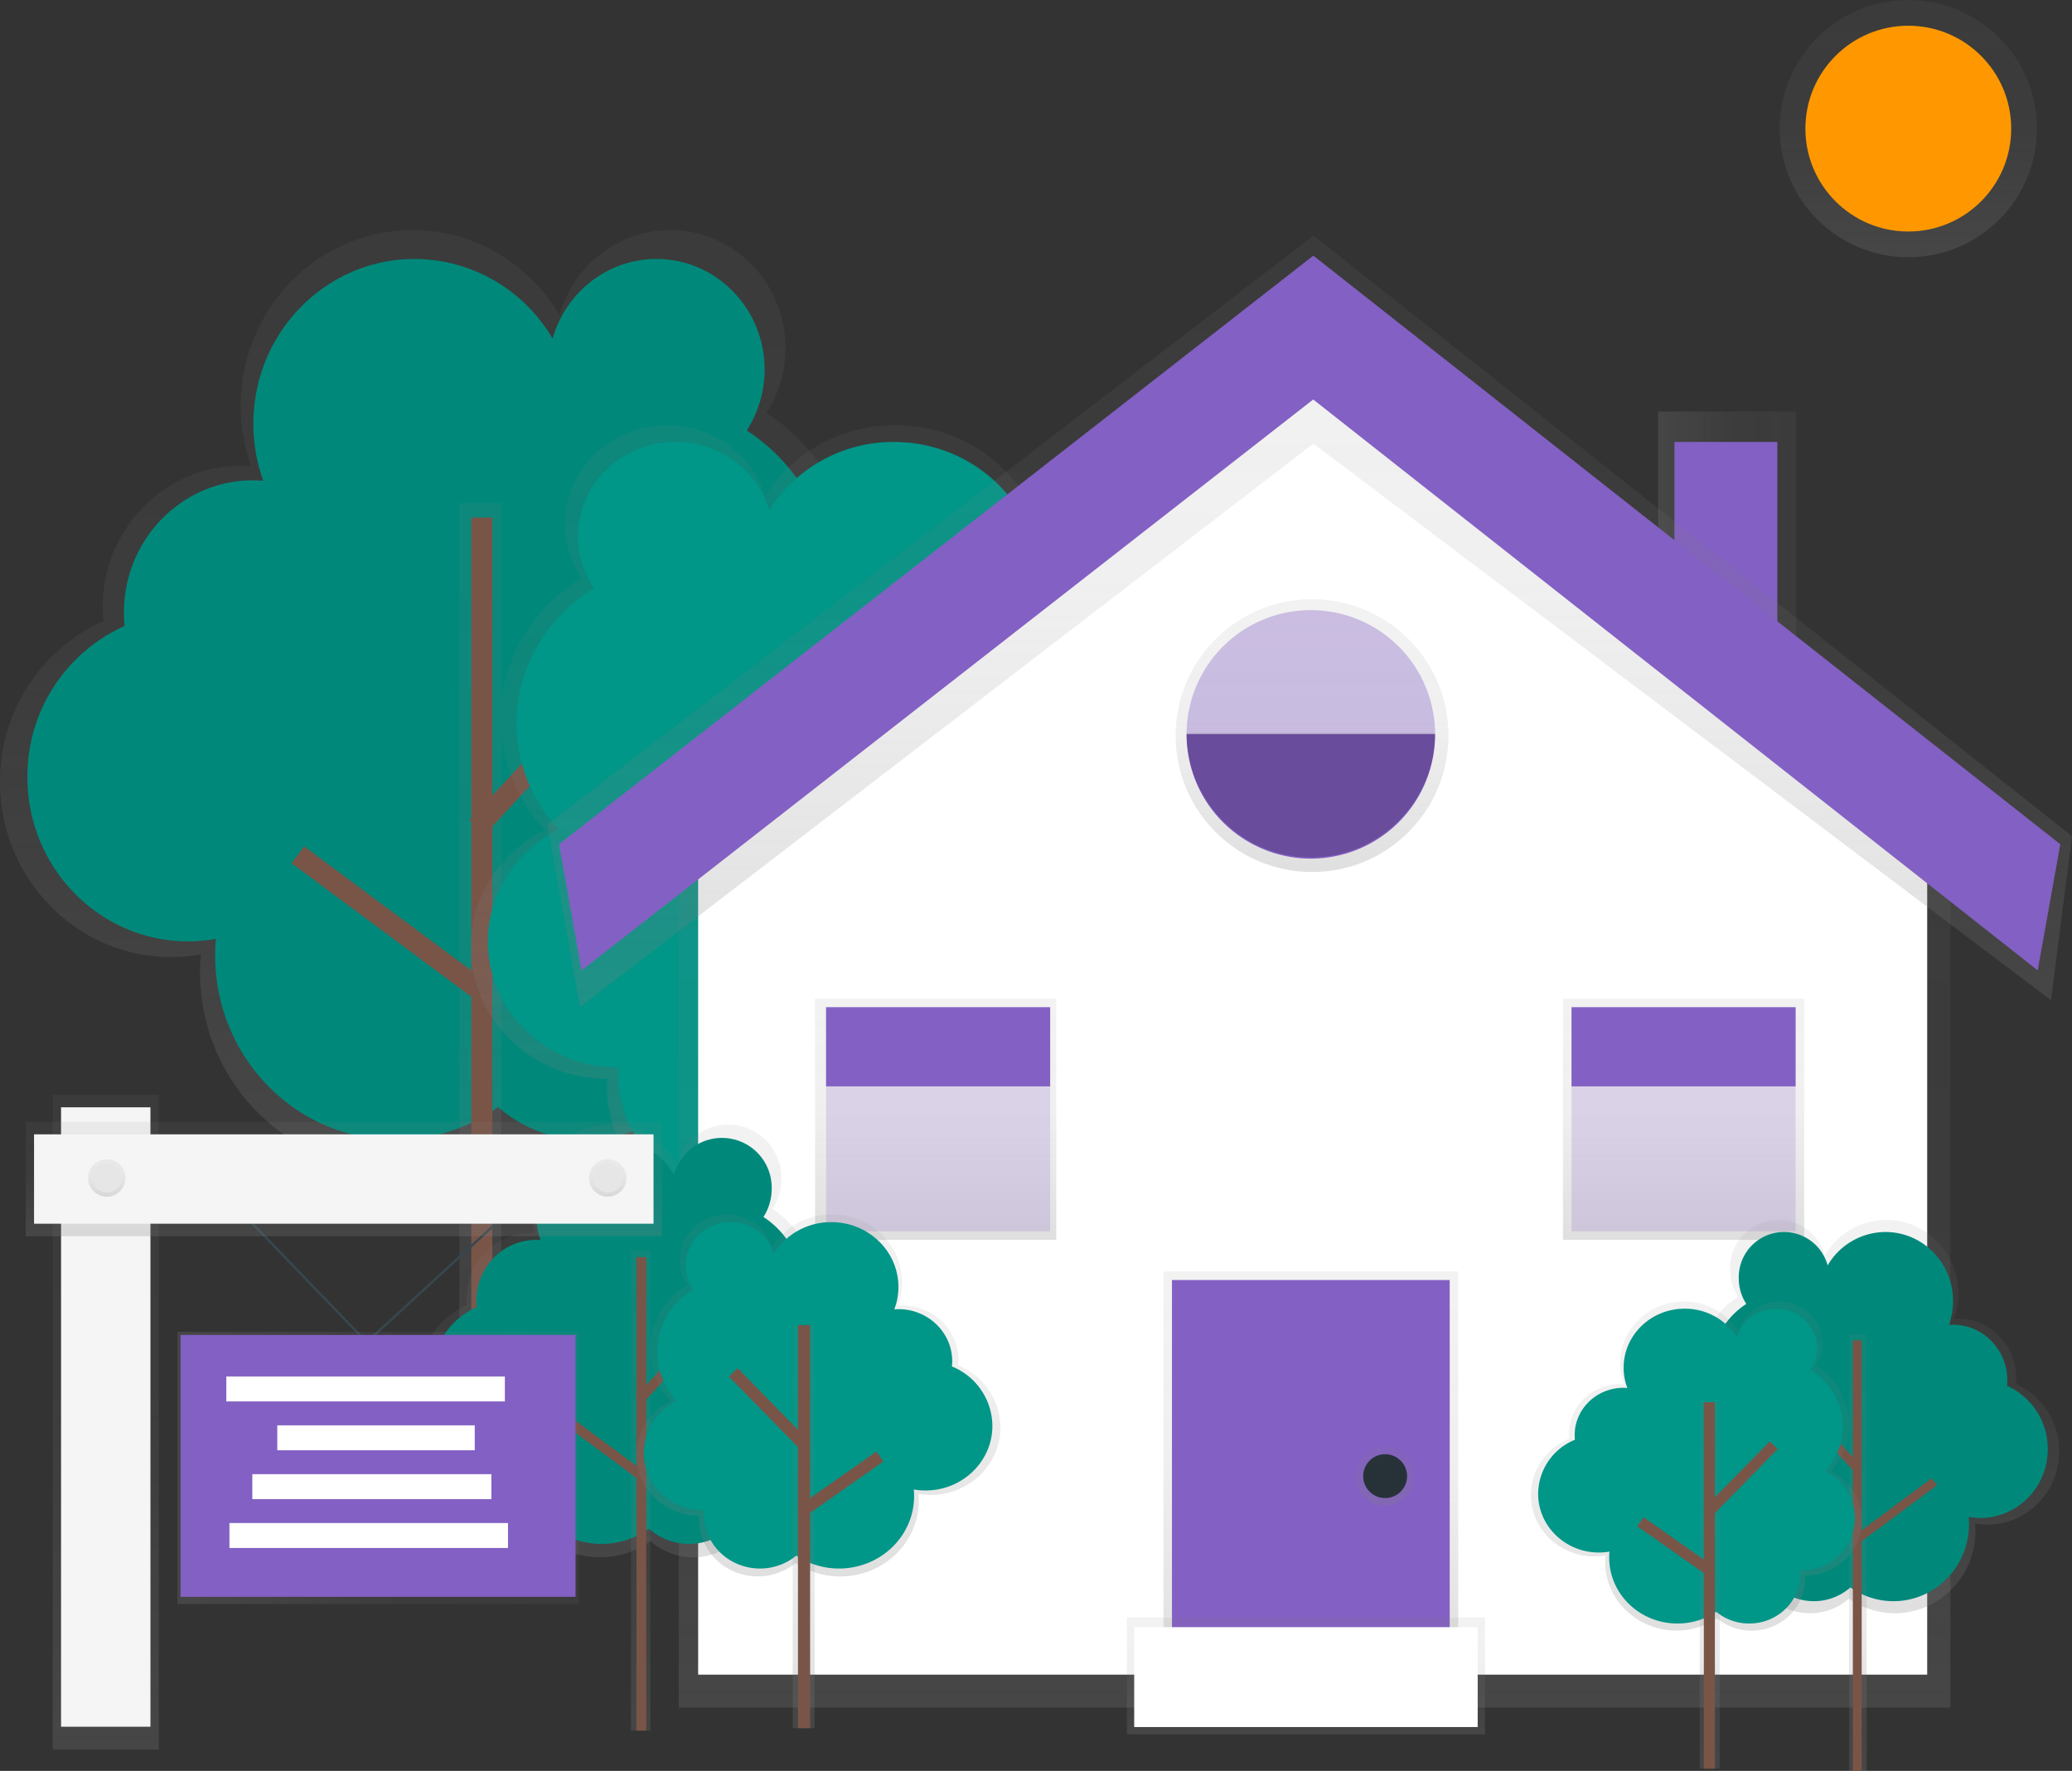 <svg id="ba7a25ce-c07b-4ac4-a0ea-a259ac25350d" data-name="Layer 1" xmlns="http://www.w3.org/2000/svg" xmlns:xlink="http://www.w3.org/1999/xlink" width="886" height="757.3" viewBox="0 0 886 757.3"><rect x="0" y="0" width="886" height="757.3" fill="#333333" stroke="none"/><defs><linearGradient id="ed8d860b-00cf-433a-95e5-cbf5c617e18b" x1="709" y1="237.54" x2="768" y2="237.54" gradientUnits="userSpaceOnUse"><stop offset="0" stop-color="gray" stop-opacity="0.25"/><stop offset="0.54" stop-color="gray" stop-opacity="0.12"/><stop offset="1" stop-color="gray" stop-opacity="0.1"/></linearGradient><linearGradient id="6339929e-befe-4c3c-83b4-b4b07511d1c6" x1="816" y1="110" x2="816" y2="0" xlink:href="#ed8d860b-00cf-433a-95e5-cbf5c617e18b"/><linearGradient id="c68f5f28-28ea-478e-a627-cc48dbc11db2" x1="347.64" y1="559.73" x2="347.64" y2="158.42" xlink:href="#ed8d860b-00cf-433a-95e5-cbf5c617e18b"/><linearGradient id="af0c75ea-b6a9-473b-a441-46b6eb7aabaa" x1="205.4" y1="660.58" x2="205.4" y2="215.07" xlink:href="#ed8d860b-00cf-433a-95e5-cbf5c617e18b"/><linearGradient id="07c293ef-2e04-47b9-9dab-05744944918b" x1="527.17" y1="577.53" x2="527.17" y2="241.78" xlink:href="#ed8d860b-00cf-433a-95e5-cbf5c617e18b"/><linearGradient id="99ecabf1-6663-4199-9e30-2b1879a6e68f" x1="356.61" y1="658.33" x2="356.61" y2="284.4" xlink:href="#ed8d860b-00cf-433a-95e5-cbf5c617e18b"/><linearGradient id="a5323f77-a164-4403-a4a3-e3bb80b3dd3a" x1="719.08" y1="790.22" x2="719.08" y2="410" xlink:href="#ed8d860b-00cf-433a-95e5-cbf5c617e18b"/><linearGradient id="2adf7edc-03a9-497d-bc9b-be51c3b9abee" x1="561.04" y1="372.91" x2="561.04" y2="256.23" xlink:href="#ed8d860b-00cf-433a-95e5-cbf5c617e18b"/><linearGradient id="fc6d08f3-e0d9-4b30-9f4b-e3e40f68421d" x1="400.09" y1="530.21" x2="400.09" y2="427.08" xlink:href="#ed8d860b-00cf-433a-95e5-cbf5c617e18b"/><linearGradient id="b061de97-efb2-47d4-a738-e03d872c7bb2" x1="719.9" y1="530.21" x2="719.9" y2="427.08" xlink:href="#ed8d860b-00cf-433a-95e5-cbf5c617e18b"/><linearGradient id="629934b4-7f6d-4a9f-b25a-bd23c5ea943e" x1="560.01" y1="430.7" x2="560.01" y2="100.75" xlink:href="#ed8d860b-00cf-433a-95e5-cbf5c617e18b"/><linearGradient id="ff5f70b0-5412-4b05-8af3-9cc71edd9fb3" x1="560.52" y1="716.16" x2="560.52" y2="543.75" xlink:href="#ed8d860b-00cf-433a-95e5-cbf5c617e18b"/><linearGradient id="55ccc14f-2d64-46f4-b390-94f238de28f8" x1="592.29" y1="643.76" x2="592.29" y2="618.76" xlink:href="#ed8d860b-00cf-433a-95e5-cbf5c617e18b"/><linearGradient id="dc666d0b-2aa0-4660-9d56-037189502a05" x1="558.44" y1="741.68" x2="558.44" y2="691.68" xlink:href="#ed8d860b-00cf-433a-95e5-cbf5c617e18b"/><linearGradient id="fa11ad7e-aa97-42a8-8299-cf9535b348d8" x1="424.15" y1="725.92" x2="424.15" y2="540.93" xlink:href="#ed8d860b-00cf-433a-95e5-cbf5c617e18b"/><linearGradient id="54170ddb-90d4-4c6b-9aec-414726b57e5b" x1="273.95" y1="740.07" x2="273.95" y2="534.71" xlink:href="#ed8d860b-00cf-433a-95e5-cbf5c617e18b"/><linearGradient id="35371f95-6706-4e56-a6fb-3c3dca9d719e" x1="506.91" y1="734.12" x2="506.91" y2="579.36" xlink:href="#ed8d860b-00cf-433a-95e5-cbf5c617e18b"/><linearGradient id="71e42c26-8972-4331-ac1b-fe8028f46264" x1="343.65" y1="739.03" x2="343.65" y2="566.66" xlink:href="#ed8d860b-00cf-433a-95e5-cbf5c617e18b"/><linearGradient id="b530f945-63fc-46f4-8c64-420d03be0b8a" x1="45.22" y1="748.2" x2="45.22" y2="468.2" xlink:href="#ed8d860b-00cf-433a-95e5-cbf5c617e18b"/><linearGradient id="6434ea8d-22a5-4ded-b4fb-b816fb6aaf11" x1="147" y1="528.64" x2="147" y2="479.76" xlink:href="#ed8d860b-00cf-433a-95e5-cbf5c617e18b"/><linearGradient id="ce587cc2-5f44-4d09-a37f-cbd1d4582cbf" x1="45.67" y1="511.76" x2="45.67" y2="495.76" xlink:href="#ed8d860b-00cf-433a-95e5-cbf5c617e18b"/><linearGradient id="44f2908b-b842-425b-90b7-6a504dcafb19" x1="259.89" y1="511.76" x2="259.89" y2="495.76" xlink:href="#ed8d860b-00cf-433a-95e5-cbf5c617e18b"/><linearGradient id="18c6eef5-8ad4-4423-849c-53e6d88fcc26" x1="75.89" y1="627.76" x2="247.44" y2="627.76" xlink:href="#ed8d860b-00cf-433a-95e5-cbf5c617e18b"/><linearGradient id="6cad729a-3ab6-44c4-8c11-5c0a64ee20ab" x1="500.45" y1="749.89" x2="500.45" y2="581.7" gradientTransform="matrix(-1, 0, 0, 1, 1458.08, 0)" xlink:href="#ed8d860b-00cf-433a-95e5-cbf5c617e18b"/><linearGradient id="b6203ec6-a956-4b17-9931-78587025ff07" x1="506.63" y1="817.3" x2="506.63" y2="630.59" gradientTransform="matrix(-1, 0, 0, 1, 1301.08, -60)" xlink:href="#ed8d860b-00cf-433a-95e5-cbf5c617e18b"/><linearGradient id="b6cb1d8e-c69c-4d33-a5df-3c3a5a49df8c" x1="575.69" y1="757.35" x2="575.69" y2="616.64" gradientTransform="matrix(-1, 0, 0, 1, 1458.08, 0)" xlink:href="#ed8d860b-00cf-433a-95e5-cbf5c617e18b"/><linearGradient id="7de7dbdc-b07f-446b-8432-6deb6240c5ca" x1="570.01" y1="816.36" x2="570.01" y2="659.65" gradientTransform="matrix(-1, 0, 0, 1, 1301.08, -60)" xlink:href="#ed8d860b-00cf-433a-95e5-cbf5c617e18b"/></defs><title>for sale</title><polygon points="709 242.4 709 176 768 176 768 299.07 709 242.4" fill="url(#ed8d860b-00cf-433a-95e5-cbf5c617e18b)"/><polygon points="716 247 716 189 760 189 760 299.07 716 247" fill="#8360c3"/><circle cx="816" cy="55" r="55" fill="url(#6339929e-befe-4c3c-83b4-b4b07511d1c6)"/><circle cx="816" cy="55" r="44" fill="#ff9800"/><g id="f741385e-e577-4271-b030-1aa9bd75830a" data-name="&lt;Group&gt;"><path d="M502.49,365.47A86.18,86.18,0,0,0,484.7,236.57a51,51,0,0,0,8.16-27.75c0-27.84-22.07-50.41-49.29-50.41-22.42,0-41.32,15.33-47.29,36.29-12.87-21.75-36.22-36.29-62.89-36.29-40.57,0-73.45,33.63-73.45,75.12a76.49,76.49,0,0,0,4.5,25.93c-1.49-.12-3-.23-4.5-.23-32.56,0-59,27-59,60.3,0,2.05.1,4.08.3,6.09A74.94,74.94,0,0,0,157,394.41c0,41.35,32.78,74.88,73.21,74.88a72,72,0,0,0,12.67-1.14c-.22,2.49-.35,5-.35,7.57,0,46.4,36.78,84,82.15,84a80.5,80.5,0,0,0,46.78-15,60.29,60.29,0,0,0,39.72,15c33.89,0,61.37-28.1,61.37-62.77,0-1.5-.12-3-.22-4.45h.22c36.3,0,65.72-30.09,65.72-67.21A67.38,67.38,0,0,0,502.49,365.47Z" transform="translate(-157 -60)" fill="url(#c68f5f28-28ea-478e-a627-cc48dbc11db2)"/></g><path id="aa86aca2-1def-4b5e-bdbf-3429bf39090e" data-name="&lt;Path&gt;" d="M493,365.07a80.89,80.89,0,0,0-16.7-121,47.84,47.84,0,0,0,7.66-26c0-26.13-20.71-47.32-46.27-47.32-21,0-38.78,14.39-44.39,34.06a68.61,68.61,0,0,0-59-34.06c-38.08,0-68.95,31.57-68.95,70.51a71.8,71.8,0,0,0,4.22,24.34c-1.4-.11-2.8-.22-4.22-.22C234.75,265.37,210,290.7,210,322c0,1.93.1,3.83.28,5.71a70.34,70.34,0,0,0-41.56,64.57c0,38.82,30.77,70.28,68.72,70.28a67.57,67.57,0,0,0,11.89-1.07c-.2,2.34-.33,4.71-.33,7.1,0,43.55,34.52,78.86,77.11,78.86a75.56,75.56,0,0,0,43.91-14,56.59,56.59,0,0,0,37.28,14c31.81,0,57.61-26.38,57.61-58.92,0-1.41-.11-2.79-.21-4.18h.21c34.07,0,61.69-28.25,61.69-63.09A63.24,63.24,0,0,0,493,365.07Z" transform="translate(-157 -60)" fill="#00897b"/><rect x="196.44" y="215.07" width="17.91" height="445.51" fill="url(#af0c75ea-b6a9-473b-a441-46b6eb7aabaa)"/><rect x="201.53" y="221.33" width="9.01" height="439.25" fill="#795548"/><rect x="343.58" y="369.44" width="108.81" height="9.01" transform="translate(-303.8 351.85) rotate(-47.2)" fill="#795548"/><rect x="318.19" y="406.26" width="9.01" height="95.48" transform="translate(-391.19 382.39) rotate(-53.4)" fill="#795548"/><g id="b1e29bf6-85c6-472a-ba69-b630e8d8f49d" data-name="&lt;Group&gt;"><path d="M390,415a69.52,69.52,0,0,1-18.86-47.52c0-25.44,13.83-47.74,34.61-60.31A41,41,0,0,1,398.57,284c0-23.29,19.54-42.17,43.65-42.17,19.86,0,36.59,12.82,41.88,30.36a65.5,65.5,0,0,1,55.69-30.36c35.93,0,65,28.14,65,62.85a60.83,60.83,0,0,1-4,21.69c1.32-.1,2.64-.19,4-.19,28.84,0,52.21,22.58,52.21,50.44a49.31,49.31,0,0,1-.27,5.09c23.06,9.6,39.21,31.75,39.21,57.55,0,34.6-29,62.64-64.84,62.64a67.38,67.38,0,0,1-11.22-1c.19,2.09.31,4.19.31,6.33,0,38.82-32.57,70.29-72.75,70.29A74.16,74.16,0,0,1,506.07,565a55.23,55.23,0,0,1-35.18,12.52c-30,0-54.35-23.51-54.35-52.51,0-1.26.1-2.49.19-3.73h-.19c-32.14,0-58.2-25.18-58.2-56.23C358.34,443.23,371.23,424.32,390,415Z" transform="translate(-157 -60)" fill="url(#07c293ef-2e04-47b9-9dab-05744944918b)"/></g><path id="da8ae254-7852-462b-b033-1b79dc847a6a" data-name="&lt;Path&gt;" d="M395.91,414.77a66.54,66.54,0,0,1-18-45.49c0-24.35,13.24-45.69,33.13-57.72a39.2,39.2,0,0,1-6.91-22.22c0-22.29,18.71-40.37,41.78-40.37,19,0,35,12.27,40.09,29.06A62.7,62.7,0,0,1,539.25,249c34.39,0,62.26,26.93,62.26,60.15a58.22,58.22,0,0,1-3.81,20.77c1.26-.09,2.52-.19,3.81-.19,27.6,0,50,21.62,50,48.28a47.2,47.2,0,0,1-.25,4.87c22.07,9.19,37.53,30.39,37.53,55.08,0,33.11-27.78,60-62.06,60A64.49,64.49,0,0,1,616,497c.18,2,.29,4,.29,6.06,0,37.16-31.18,67.28-69.63,67.28a71,71,0,0,1-39.65-12,52.86,52.86,0,0,1-33.67,12c-28.73,0-52-22.5-52-50.26,0-1.2.1-2.38.19-3.57h-.19c-30.77,0-55.71-24.1-55.71-53.82C365.58,441.79,377.91,423.69,395.91,414.77Z" transform="translate(-157 -60)" fill="#009688"/><line id="d827a518-3361-4086-b50f-c6b47e6818cd" data-name="&lt;Path&gt;" x1="356.95" y1="284.4" x2="356.95" y2="658.33" fill="#795548"/><rect x="346.43" y="284.4" width="20.37" height="373.92" fill="url(#99ecabf1-6663-4199-9e30-2b1879a6e68f)"/><rect x="351.32" y="284.4" width="11.26" height="373.92" fill="#795548"/><line id="4a2b3956-f53f-4918-93e5-f7b78a79ae92" data-name="&lt;Path&gt;" x1="358.09" y1="396.39" x2="291.32" y2="328.28" fill="#795548"/><rect x="476.07" y="374.65" width="11.26" height="95.38" transform="translate(-314.94 397.95) rotate(-44.43)" fill="#795548"/><line id="100a92bc-a3f1-4f9a-a93f-0d91ae55d71b" data-name="&lt;Path&gt;" x1="358.09" y1="454.93" x2="427.31" y2="406.36" fill="#795548"/><rect x="507.42" y="485.01" width="84.56" height="11.26" transform="translate(-339.1 344.78) rotate(-35.06)" fill="#795548"/><path d="M970.21,410H468c-11.47,0-20.76,5.16-20.76,11.54V790.22H991V421.54C991,415.16,981.68,410,970.21,410Z" transform="translate(-157 -60)" fill="url(#a5323f77-a164-4403-a4a3-e3bb80b3dd3a)"/><polygon points="560.52 139.04 298.53 333.64 298.53 716.16 824.08 716.16 824.08 347.52 560.52 139.04" fill="#fff"/><circle cx="561.04" cy="314.57" r="58.34" fill="url(#2adf7edc-03a9-497d-bc9b-be51c3b9abee)"/><rect x="348.53" y="427.08" width="103.13" height="103.13" fill="url(#fc6d08f3-e0d9-4b30-9f4b-e3e40f68421d)"/><rect x="668.34" y="427.08" width="103.13" height="103.13" fill="url(#b061de97-efb2-47d4-a738-e03d872c7bb2)"/><polygon points="248 430.7 234.03 352.56 561.67 100.75 886 357.59 877 427.7 561.62 189.72 248 430.7" fill="url(#629934b4-7f6d-4a9f-b25a-bd23c5ea943e)"/><polygon points="248.64 415.01 239.03 361.02 561.59 109.32 881 361.04 871.33 414.98 561.54 170.84 248.64 415.01" fill="#8360c3"/><rect x="497.5" y="543.75" width="126.05" height="172.41" fill="url(#ff5f70b0-5412-4b05-8af3-9cc71edd9fb3)"/><rect x="501.14" y="547.4" width="118.76" height="168.76" fill="#8360c3"/><rect x="353.22" y="430.72" width="95.84" height="33.86" fill="#8360c3"/><rect x="353.22" y="464.58" width="95.84" height="61.98" fill="#8360c3" opacity="0.2"/><rect x="671.99" y="430.72" width="95.84" height="33.86" fill="#8360c3"/><rect x="671.99" y="464.58" width="95.84" height="61.98" fill="#8360c3" opacity="0.2"/><path d="M717.52,427.18A53.13,53.13,0,0,0,770.65,374H664.39A53.13,53.13,0,0,0,717.52,427.18Z" transform="translate(-157 -60)" fill="#8360c3"/><path d="M717.52,426.66a53.13,53.13,0,0,0,53.13-53.13H664.39A53.13,53.13,0,0,0,717.52,426.66Z" transform="translate(-157 -60)" opacity="0.2"/><path d="M717.52,320.92A53.13,53.13,0,0,0,664.39,374H770.65A53.13,53.13,0,0,0,717.52,320.92Z" transform="translate(-157 -60)" fill="#8360c3" opacity="0.2"/><path d="M717.52,320.92A53.13,53.13,0,0,0,664.39,374H770.65A53.13,53.13,0,0,0,717.52,320.92Z" transform="translate(-157 -60)" fill="#8360c3" opacity="0.2"/><circle cx="592.29" cy="631.26" r="12.5" fill="url(#55ccc14f-2d64-46f4-b390-94f238de28f8)"/><circle cx="592.29" cy="631.26" r="9.38" fill="#263238"/><rect x="481.87" y="691.68" width="153.13" height="50" fill="url(#dc666d0b-2aa0-4660-9d56-037189502a05)"/><rect x="484.99" y="695.84" width="146.88" height="42.71" fill="#fff"/><g id="06ed4a51-c0d7-4f18-ace3-f8895d5abf4f" data-name="&lt;Group&gt;"><path d="M495.53,636.37a39.73,39.73,0,0,0-8.2-59.41,23.49,23.49,0,0,0,3.76-12.79,22.66,22.66,0,0,0-44.52-6.51,33.69,33.69,0,0,0-29-16.73c-18.7,0-33.86,15.5-33.86,34.63a35.26,35.26,0,0,0,2.07,12c-.69-.05-1.37-.11-2.07-.11-15,0-27.18,12.44-27.18,27.79,0,.95,0,1.88.14,2.81a34.55,34.55,0,0,0-20.41,31.71c0,19.06,15.11,34.51,33.75,34.51a33.18,33.18,0,0,0,5.84-.53c-.1,1.15-.16,2.31-.16,3.49,0,21.39,17,38.73,37.87,38.73a37.11,37.11,0,0,0,21.56-6.9,27.79,27.79,0,0,0,18.31,6.9c15.62,0,28.29-13,28.29-28.93,0-.69-.05-1.37-.1-2.05h.1c16.73,0,30.29-13.87,30.29-31A31.06,31.06,0,0,0,495.53,636.37Z" transform="translate(-157 -60)" fill="url(#fa11ad7e-aa97-42a8-8299-cf9535b348d8)"/></g><path id="78683fa5-7813-42ce-9e3f-16828d09ffb2" data-name="&lt;Path&gt;" d="M491.15,636.19a37.29,37.29,0,0,0-7.7-55.77,22.05,22.05,0,0,0,3.53-12,21.27,21.27,0,0,0-41.79-6.11A31.63,31.63,0,0,0,418,546.61c-17.55,0-31.78,14.55-31.78,32.5a33.1,33.1,0,0,0,1.95,11.22c-.64,0-1.29-.1-1.95-.1-14.09,0-25.51,11.68-25.51,26.09,0,.89,0,1.77.13,2.63a32.43,32.43,0,0,0-19.16,29.76c0,17.89,14.18,32.4,31.68,32.4a31.15,31.15,0,0,0,5.48-.49c-.09,1.08-.15,2.17-.15,3.27,0,20.08,15.91,36.35,35.54,36.35a34.83,34.83,0,0,0,20.24-6.48,26.09,26.09,0,0,0,17.19,6.48c14.67,0,26.55-12.16,26.55-27.16,0-.65-.05-1.29-.1-1.93h.1c15.7,0,28.44-13,28.44-29.08A29.15,29.15,0,0,0,491.15,636.19Z" transform="translate(-157 -60)" fill="#00897b"/><rect x="269.82" y="534.71" width="8.26" height="205.36" fill="url(#54170ddb-90d4-4c6b-9aec-414726b57e5b)"/><rect x="272.17" y="537.59" width="4.15" height="202.48" fill="#795548"/><rect x="422.28" y="638.2" width="50.16" height="4.15" transform="translate(-483.38 473.44) rotate(-47.2)" fill="#795548"/><rect x="410.57" y="655.18" width="4.15" height="44.01" transform="translate(-534.04 544.73) rotate(-53.4)" fill="#795548"/><g id="972b0d41-b6e5-4c12-bd64-332f8d6d9bc4" data-name="&lt;Group&gt;"><path d="M443.69,659.21A32,32,0,0,1,435,637.3a32.52,32.52,0,0,1,16-27.8,18.88,18.88,0,0,1-3.33-10.7c0-10.74,9-19.44,20.12-19.44a20,20,0,0,1,19.31,14,30.19,30.19,0,0,1,25.67-14c16.56,0,30,13,30,29a28,28,0,0,1-1.84,10c.61,0,1.22-.09,1.84-.09,13.29,0,24.07,10.41,24.07,23.25a22.73,22.73,0,0,1-.12,2.35,28.88,28.88,0,0,1,18.07,26.53c0,15.95-13.38,28.88-29.89,28.88a31.06,31.06,0,0,1-5.17-.44c.09,1,.14,1.93.14,2.92,0,17.89-15,32.4-33.54,32.4a34.19,34.19,0,0,1-19.1-5.77A25.46,25.46,0,0,1,481,734.12c-13.84,0-25.05-10.84-25.05-24.21,0-.58,0-1.15.09-1.72h-.09c-14.82,0-26.83-11.61-26.83-25.92A25.83,25.83,0,0,1,443.69,659.21Z" transform="translate(-157 -60)" fill="url(#35371f95-6706-4e56-a6fb-3c3dca9d719e)"/></g><path id="b9cc99c1-468f-47c5-9d53-f370b6656f3a" data-name="&lt;Path&gt;" d="M446.4,659.1a30.67,30.67,0,0,1-8.32-21,31.13,31.13,0,0,1,15.27-26.61,18.07,18.07,0,0,1-3.19-10.24c0-10.28,8.62-18.61,19.26-18.61a19.18,19.18,0,0,1,18.48,13.39,28.9,28.9,0,0,1,24.57-13.39c15.85,0,28.7,12.41,28.7,27.73a26.84,26.84,0,0,1-1.76,9.57c.58,0,1.16-.09,1.76-.09,12.72,0,23,10,23,22.26a21.76,21.76,0,0,1-.12,2.25,27.64,27.64,0,0,1,17.3,25.39c0,15.26-12.81,27.64-28.61,27.64a29.73,29.73,0,0,1-5-.42c.09.92.14,1.85.14,2.79,0,17.13-14.37,31-32.1,31a32.72,32.72,0,0,1-18.28-5.52,24.37,24.37,0,0,1-15.52,5.52c-13.24,0-24-10.37-24-23.17,0-.55,0-1.1.09-1.64h-.09c-14.18,0-25.68-11.11-25.68-24.81A24.72,24.72,0,0,1,446.4,659.1Z" transform="translate(-157 -60)" fill="#009688"/><line id="7a451371-7fbb-4ddd-b5af-3dcf3eef4c8e" data-name="&lt;Path&gt;" x1="343.81" y1="566.66" x2="343.81" y2="739.03" fill="#795548"/><rect x="338.96" y="566.66" width="9.39" height="172.36" fill="url(#71e42c26-8972-4331-ac1b-fe8028f46264)"/><rect x="341.22" y="566.66" width="5.19" height="172.36" fill="#795548"/><line id="f8907fab-e671-432b-8785-92f5b3540283" data-name="&lt;Path&gt;" x1="344.34" y1="618.29" x2="313.56" y2="586.89" fill="#795548"/><rect x="483.35" y="640.61" width="5.19" height="43.97" transform="translate(-481.91 469.61) rotate(-44.43)" fill="#795548"/><line id="83bfd14d-9fcf-4efd-aa6d-a51063723d88" data-name="&lt;Path&gt;" x1="344.34" y1="645.27" x2="376.25" y2="622.88" fill="#795548"/><rect x="497.8" y="691.48" width="38.98" height="5.19" transform="translate(-461.83 363.07) rotate(-35.06)" fill="#795548"/><polyline points="89.22 503.76 156.78 573.98 233.22 503.76" fill="none" stroke="#37474f" stroke-miterlimit="10"/><rect x="22.56" y="468.2" width="45.33" height="280" fill="url(#b530f945-63fc-46f4-8c64-420d03be0b8a)"/><rect x="26.11" y="473.53" width="38.22" height="264.89" fill="#f5f5f5"/><rect x="11" y="479.76" width="272" height="48.89" fill="url(#6434ea8d-22a5-4ded-b4fb-b816fb6aaf11)"/><rect x="284.89" y="431.76" width="38.22" height="264.89" transform="translate(-417.2 808.2) rotate(-90)" fill="#f5f5f5"/><circle cx="45.67" cy="503.76" r="8" fill="url(#ce587cc2-5f44-4d09-a37f-cbd1d4582cbf)"/><circle cx="259.89" cy="503.76" r="8" fill="url(#44f2908b-b842-425b-90b7-6a504dcafb19)"/><circle cx="45.67" cy="503.76" r="6.22" fill="#e6e6e6"/><circle cx="259.89" cy="503.76" r="6.22" fill="#e6e6e6"/><rect x="75.89" y="569.53" width="171.56" height="116.44" fill="url(#18c6eef5-8ad4-4423-849c-53e6d88fcc26)"/><rect x="77.22" y="570.87" width="168.89" height="112" fill="#8360c3"/><rect x="96.78" y="588.64" width="119.11" height="10.67" fill="#fff"/><rect x="118.56" y="609.53" width="84.44" height="10.67" fill="#fff"/><rect x="107.89" y="630.42" width="102.22" height="10.67" fill="#fff"/><rect x="98.11" y="651.31" width="119.11" height="10.67" fill="#fff"/><g id="63650477-b8a1-43d8-a2c1-7cd9fae56092" data-name="&lt;Group&gt;"><path d="M892.74,668.47a36.12,36.12,0,0,1,7.46-54,21.36,21.36,0,0,1-3.42-11.63,20.6,20.6,0,0,1,40.48-5.92,30.63,30.63,0,0,1,26.36-15.21c17,0,30.78,14.1,30.78,31.48a32.06,32.06,0,0,1-1.88,10.87c.62,0,1.25-.1,1.88-.1,13.65,0,24.71,11.31,24.71,25.27,0,.86,0,1.71-.13,2.55a31.41,31.41,0,0,1,18.56,28.83c0,17.33-13.74,31.38-30.68,31.38a30.17,30.17,0,0,1-5.31-.48c.09,1,.15,2.1.15,3.17,0,19.45-15.41,35.21-34.43,35.21a33.74,33.74,0,0,1-19.61-6.27A25.27,25.27,0,0,1,931,749.89c-14.2,0-25.72-11.78-25.72-26.31,0-.63,0-1.25.09-1.87h-.09c-15.21,0-27.54-12.61-27.54-28.17A28.24,28.24,0,0,1,892.74,668.47Z" transform="translate(-157 -60)" fill="url(#6cad729a-3ab6-44c4-8c11-5c0a64ee20ab)"/></g><path id="d9fb3d72-af8e-4f1d-b977-47710d21b422" data-name="&lt;Path&gt;" d="M896.72,668.31a33.9,33.9,0,0,1,7-50.7,20,20,0,0,1-3.21-10.91,19.34,19.34,0,0,1,38-5.56,28.75,28.75,0,0,1,24.74-14.28c16,0,28.89,13.23,28.89,29.55a30.09,30.09,0,0,1-1.77,10.2c.59,0,1.17-.09,1.77-.09,12.81,0,23.19,10.62,23.19,23.72,0,.81,0,1.61-.12,2.39a29.48,29.48,0,0,1,17.42,27.06c0,16.27-12.89,29.45-28.8,29.45a28.32,28.32,0,0,1-5-.45c.09,1,.14,2,.14,3,0,18.25-14.47,33.05-32.32,33.05a31.67,31.67,0,0,1-18.4-5.89,23.72,23.72,0,0,1-15.62,5.89c-13.33,0-24.14-11.05-24.14-24.69,0-.59,0-1.17.09-1.75h-.09c-14.28,0-25.85-11.84-25.85-26.44A26.51,26.51,0,0,1,896.72,668.31Z" transform="translate(-157 -60)" fill="#00897b"/><rect x="790.69" y="570.59" width="7.51" height="186.71" fill="url(#b6203ec6-a956-4b17-9931-78587025ff07)"/><rect x="792.29" y="573.21" width="3.78" height="184.09" fill="#795548"/><rect x="934.64" y="649.22" width="3.78" height="45.6" transform="translate(-364.22 755.33) rotate(-42.8)" fill="#795548"/><rect x="948.08" y="703.69" width="40.02" height="3.78" transform="translate(-386.79 656.31) rotate(-36.6)" fill="#795548"/><g id="ea5e6e86-8f22-4c0d-a253-147f504d396e" data-name="&lt;Group&gt;"><path d="M939.86,689.23a29.13,29.13,0,0,0,7.9-19.92A29.57,29.57,0,0,0,933.26,644a17.16,17.16,0,0,0,3-9.73c0-9.76-8.19-17.68-18.29-17.68a18.21,18.21,0,0,0-17.55,12.72,27.45,27.45,0,0,0-23.34-12.72c-15.06,0-27.26,11.79-27.26,26.34a25.49,25.49,0,0,0,1.67,9.09c-.55,0-1.11-.08-1.67-.08-12.08,0-21.88,9.46-21.88,21.14a20.67,20.67,0,0,0,.11,2.13,26.25,26.25,0,0,0-16.43,24.12c0,14.5,12.17,26.25,27.17,26.25a28.24,28.24,0,0,0,4.7-.4c-.08.87-.13,1.76-.13,2.65,0,16.27,13.65,29.46,30.49,29.46a31.08,31.08,0,0,0,17.36-5.25A23.15,23.15,0,0,0,906,757.35c12.58,0,22.78-9.85,22.78-22,0-.53,0-1-.08-1.56h.08c13.47,0,24.39-10.55,24.39-23.57A23.48,23.48,0,0,0,939.86,689.23Z" transform="translate(-157 -60)" fill="url(#b6cb1d8e-c69c-4d33-a5df-3c3a5a49df8c)"/></g><path id="79f8c247-f548-4c1c-8f49-a16aaa215201" data-name="&lt;Path&gt;" d="M937.4,689.14A27.89,27.89,0,0,0,945,670.07a28.3,28.3,0,0,0-13.88-24.19,16.43,16.43,0,0,0,2.9-9.31c0-9.34-7.84-16.92-17.51-16.92a17.43,17.43,0,0,0-16.8,12.18,26.28,26.28,0,0,0-22.34-12.18c-14.41,0-26.09,11.29-26.09,25.21a24.4,24.4,0,0,0,1.6,8.7c-.53,0-1.06-.08-1.6-.08-11.57,0-20.94,9.06-20.94,20.23a19.78,19.78,0,0,0,.11,2,25.13,25.13,0,0,0-15.73,23.08c0,13.88,11.64,25.13,26,25.13a27,27,0,0,0,4.5-.38c-.08.84-.12,1.68-.12,2.54,0,15.57,13.07,28.2,29.18,28.2a29.75,29.75,0,0,0,16.62-5,22.15,22.15,0,0,0,14.11,5c12,0,21.8-9.43,21.8-21.06,0-.5,0-1-.08-1.49h.08c12.89,0,23.35-10.1,23.35-22.56A22.48,22.48,0,0,0,937.4,689.14Z" transform="translate(-157 -60)" fill="#009688"/><line id="86901f0c-b7b5-4ba8-942f-e54f281a8bcd" data-name="&lt;Path&gt;" x1="730.93" y1="599.65" x2="730.93" y2="756.36" fill="#795548"/><rect x="726.81" y="599.65" width="8.54" height="156.71" fill="url(#7de7dbdc-b07f-446b-8432-6deb6240c5ca)"/><rect x="728.57" y="599.65" width="4.72" height="156.71" fill="#795548"/><line id="63650f42-d3c3-489e-a647-f3904e46b7bd" data-name="&lt;Path&gt;" x1="730.46" y1="646.58" x2="758.44" y2="618.04" fill="#795548"/><rect x="881.46" y="689.95" width="39.97" height="4.72" transform="translate(-380.98 791.4) rotate(-45.57)" fill="#795548"/><line id="25077b7e-584e-4c29-8c8c-a60ca5d6c1ae" data-name="&lt;Path&gt;" x1="730.46" y1="671.11" x2="701.44" y2="650.76" fill="#795548"/><rect x="870.59" y="703.21" width="4.72" height="35.44" transform="translate(-375.62 961.38) rotate(-54.94)" fill="#795548"/></svg>